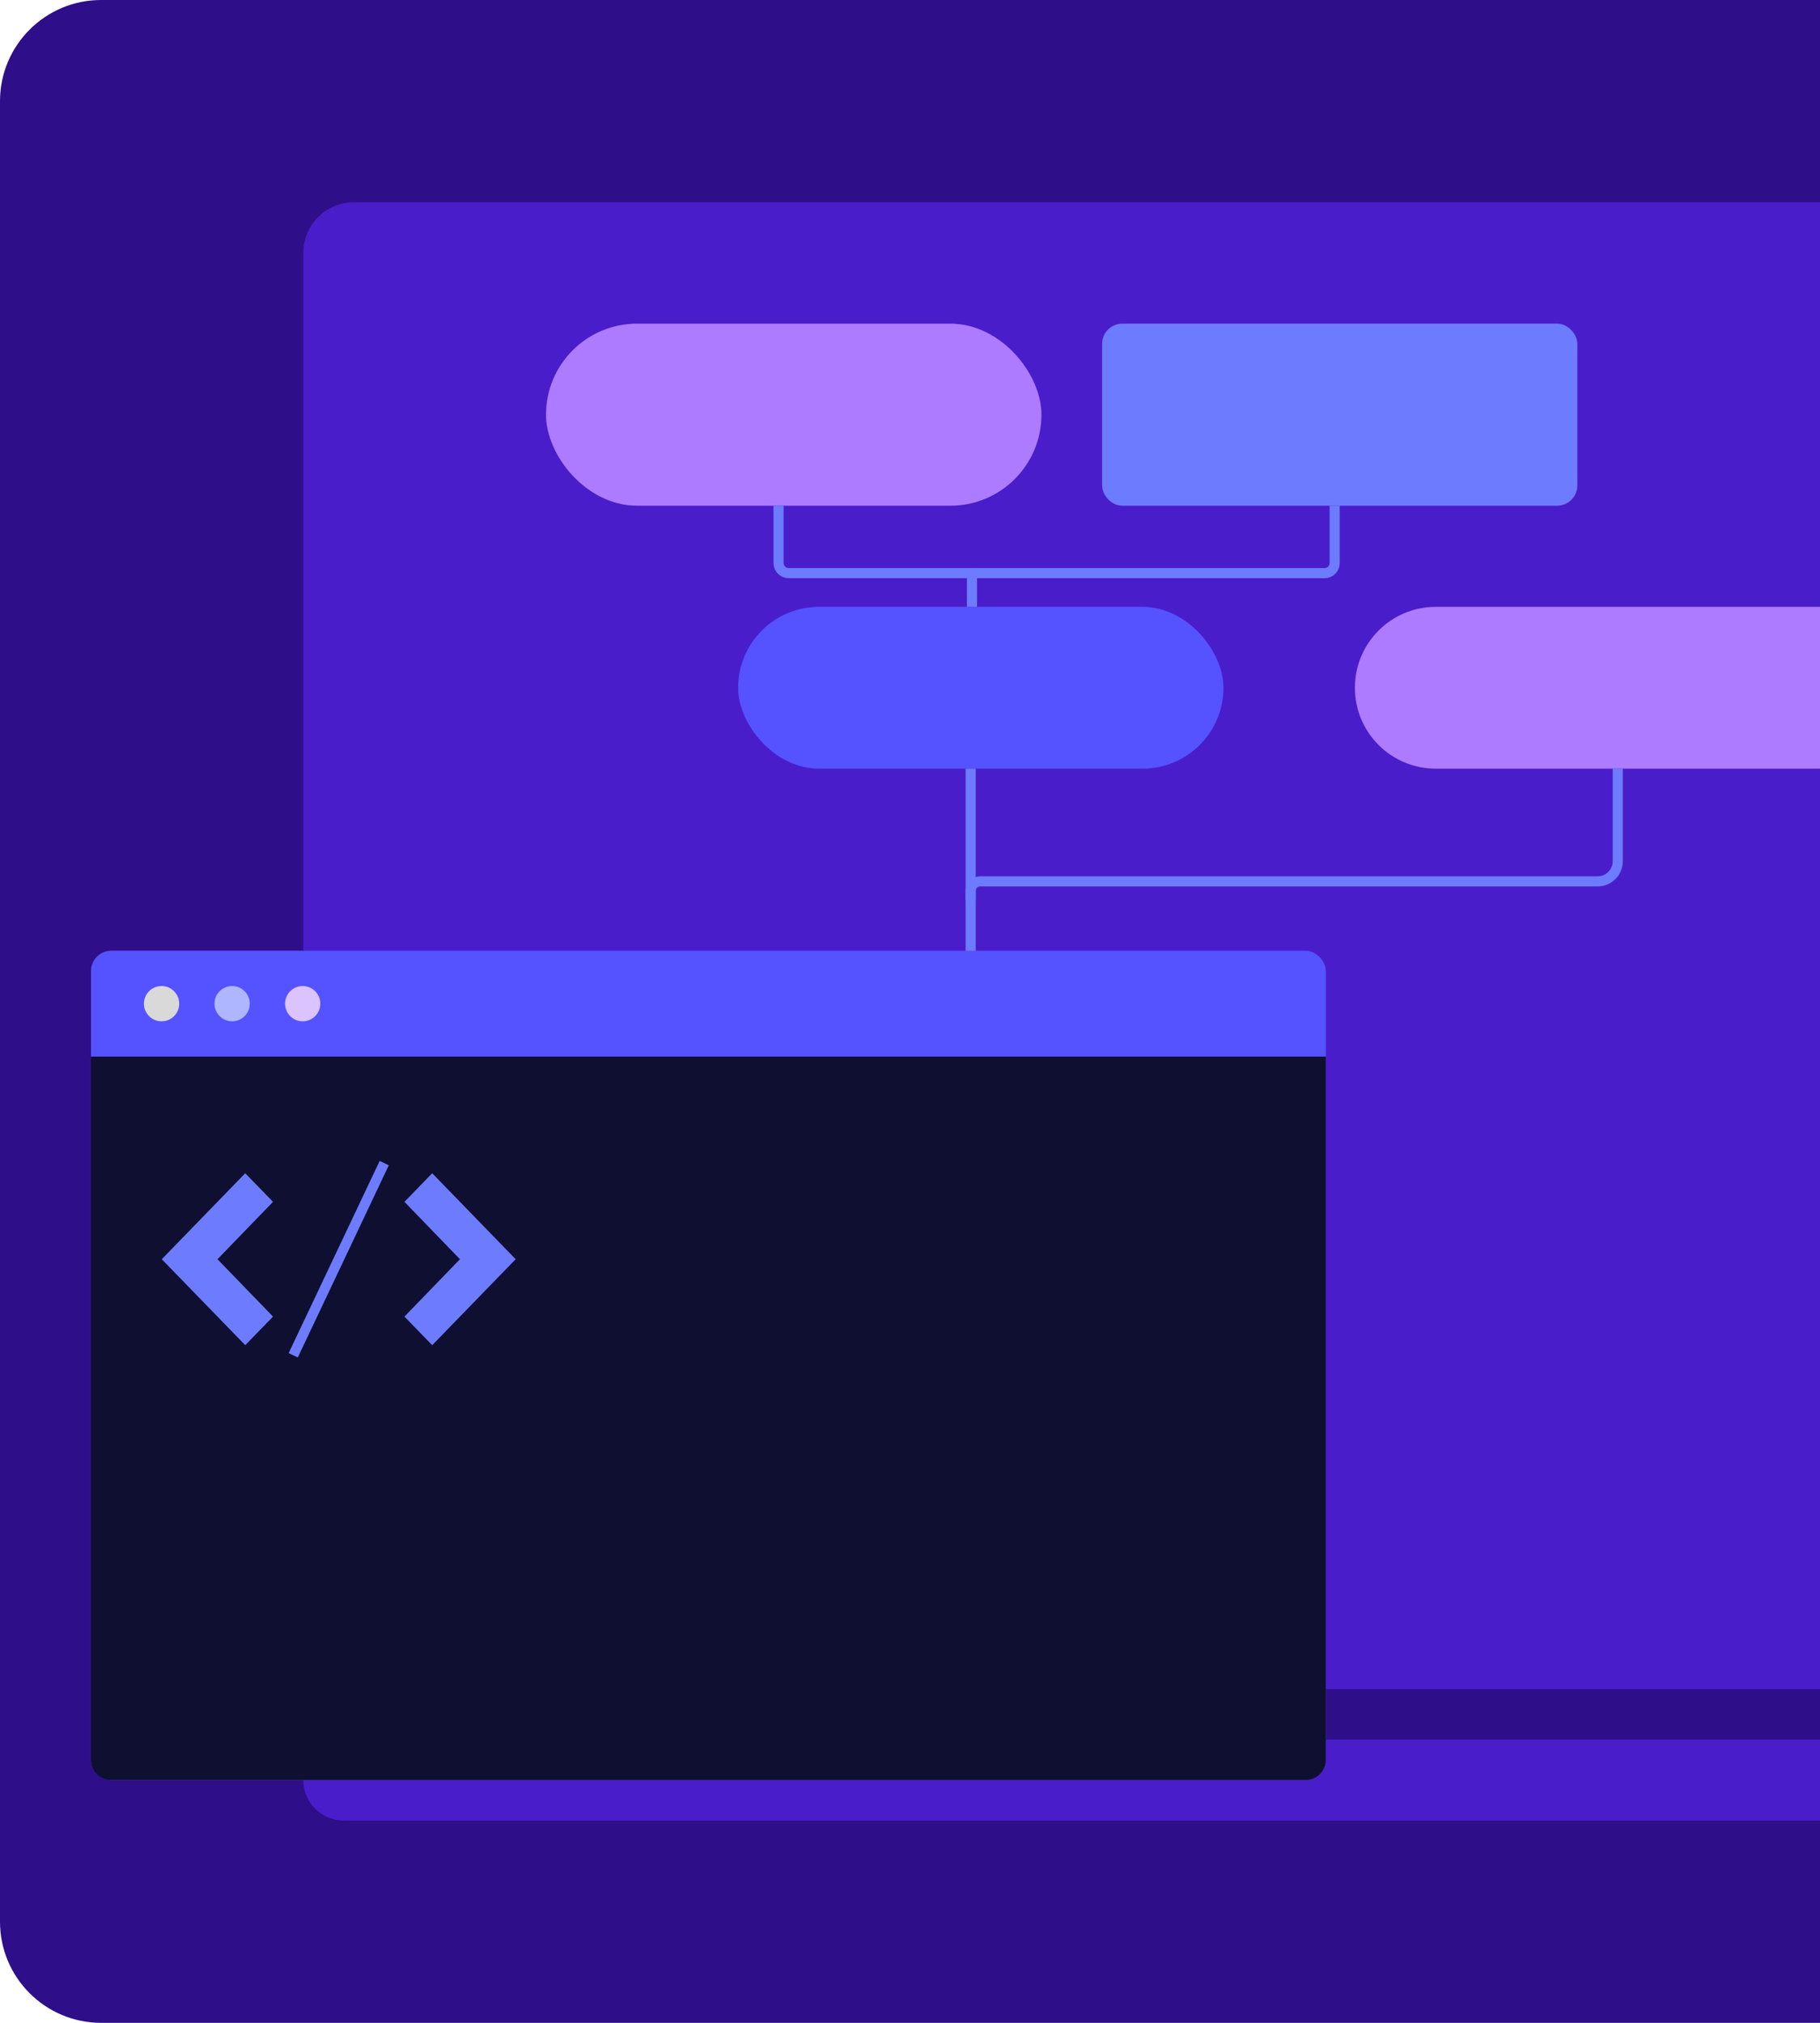 <svg width="180" height="200" viewBox="0 0 180 200" preserveAspectRatio="none" fill="none" xmlns="http://www.w3.org/2000/svg">
<path d="M0 10C0 4.477 4.477 0 10 0H180V200H10C4.477 200 0 195.523 0 190V10Z" fill="#2F0E89"/>
<path d="M30 25C30 22.239 32.239 20 35 20H180V167H35C32.239 167 30 164.761 30 162V25Z" fill="#4A1DCA"/>
<path d="M30 176C30 173.791 31.791 172 34 172H180V180H34C31.791 180 30 178.209 30 176Z" fill="#4A1DCA"/>
<rect x="54.35" y="32.35" width="48.3" height="17.3" rx="8.65" fill="#AD7BFF" stroke="#AD7BFF" stroke-width="0.7"/>
<rect x="109.35" y="32.35" width="46.3" height="17.3" rx="1.65" fill="#6D7CFF" stroke="#6D7CFF" stroke-width="0.7"/>
<rect x="73.35" y="60.35" width="47.3" height="15.3" rx="7.65" fill="#5552FF" stroke="#5552FF" stroke-width="0.7"/>
<path d="M134.35 68C134.35 63.775 137.775 60.35 142 60.35H179.65V75.65H142C137.775 75.65 134.35 72.225 134.35 68Z" fill="#AD7BFF" stroke="#AD7BFF" stroke-width="0.7"/>
<path d="M160 76V85.143C160 86.247 159.105 87.143 158 87.143H96.927V87.143C96.415 87.143 96 87.558 96 88.07V89" stroke="#6D7CFF" stroke-linejoin="round"/>
<path d="M77 50V55.667C77 56.219 77.448 56.667 78 56.667H96.13M96.13 56.667V60M96.13 56.667H131C131.552 56.667 132 56.219 132 55.667V50" stroke="#6D7CFF" stroke-linejoin="round"/>
<path d="M95.646 111.354C95.842 111.549 96.158 111.549 96.354 111.354L99.535 108.172C99.731 107.976 99.731 107.66 99.535 107.464C99.34 107.269 99.024 107.269 98.828 107.464L96 110.293L93.172 107.464C92.976 107.269 92.66 107.269 92.465 107.464C92.269 107.66 92.269 107.976 92.465 108.172L95.646 111.354ZM95.5 76L95.5 111L96.5 111L96.5 76L95.5 76Z" fill="#6D7CFF"/>
<rect x="9" y="94" width="122.128" height="82" rx="2" fill="#5552FF"/>
<path d="M9 104.468H131.128V174C131.128 175.105 130.232 176 129.128 176H11C9.895 176 9 175.105 9 174V104.468Z" fill="#0F0F32"/>
<circle cx="15.979" cy="99.234" r="1.745" fill="#D9D9D9"/>
<circle cx="22.957" cy="99.234" r="1.745" fill="#AEB6FF"/>
<circle cx="29.936" cy="99.234" r="1.745" fill="#DAC3FF"/>
<path d="M40 118.827L45.49 124.5L40 130.173L42.745 133L51 124.5L42.745 116L40 118.827Z" fill="#6D7CFF"/>
<path d="M29 134L38 115" stroke="#6D7CFF" stroke-linejoin="round"/>
<path d="M27 118.827L21.51 124.5L27 130.173L24.255 133L16 124.5L24.255 116L27 118.827Z" fill="#6D7CFF"/>
</svg>
